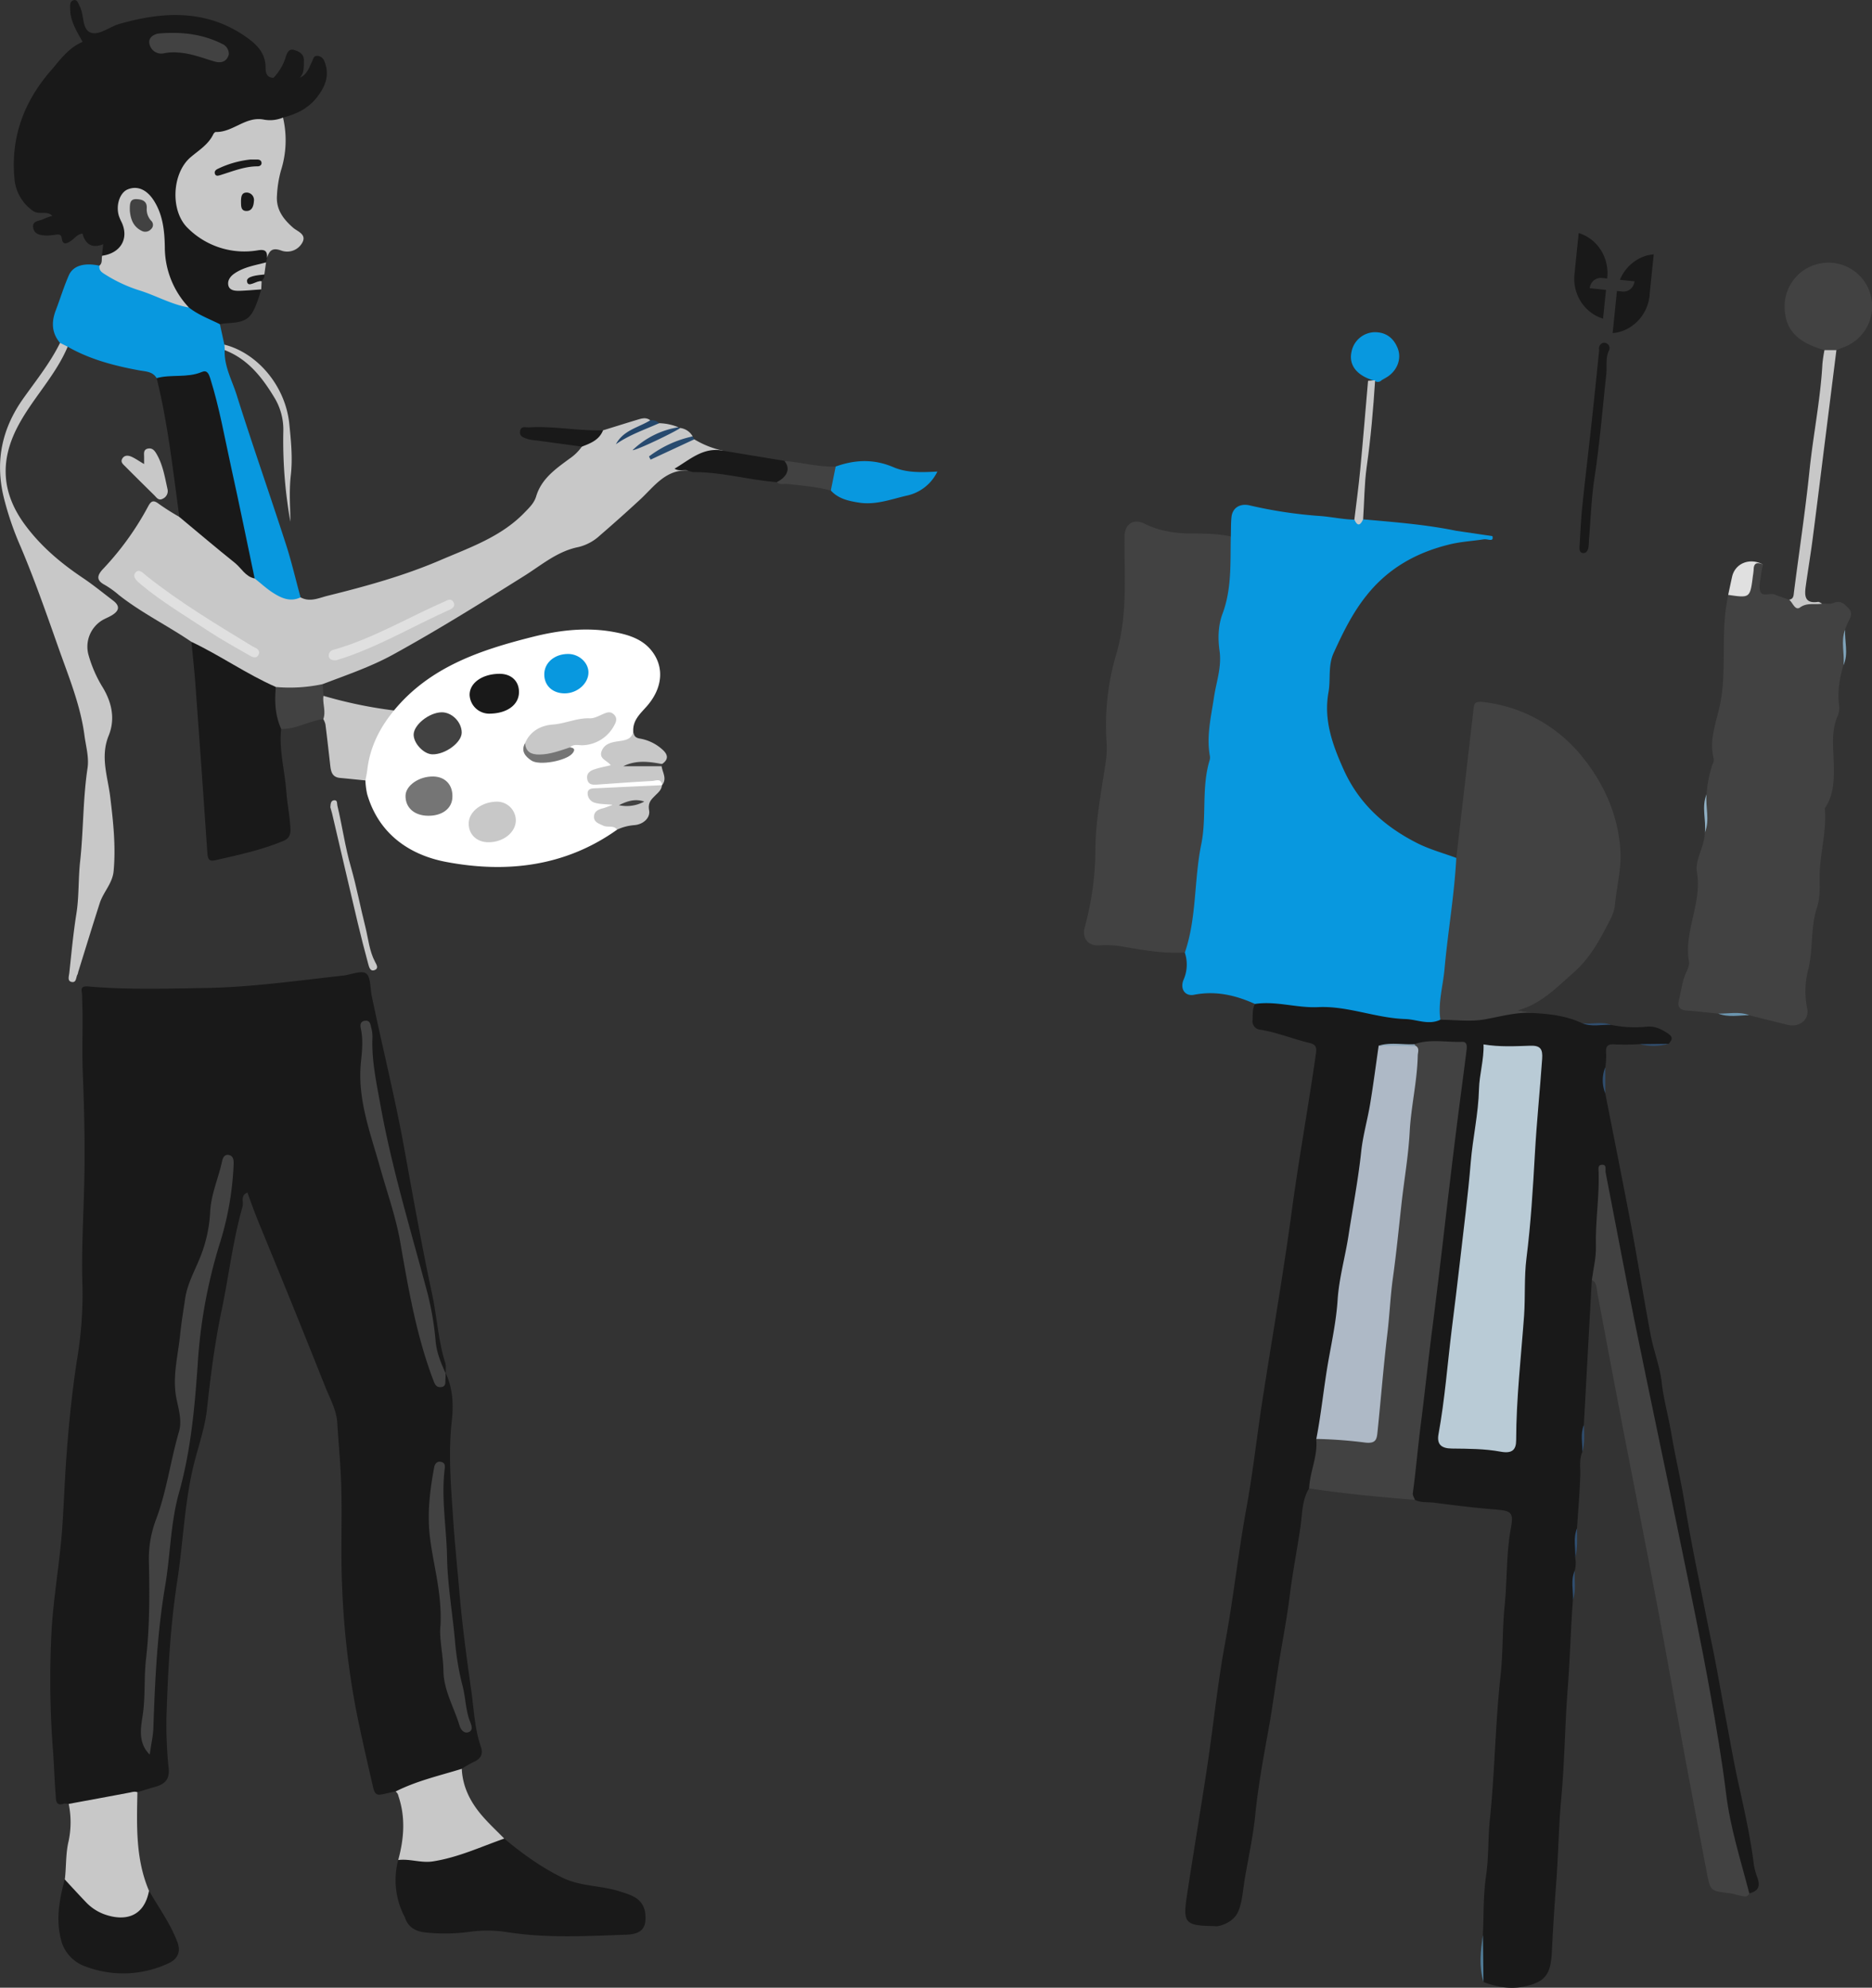 <svg id="Layer_1" data-name="Layer 1" xmlns="http://www.w3.org/2000/svg" viewBox="0 0 794.68 843.83"><rect x="0" y="0" width="794.68" height="843.83" fill="#333333" stroke="none"/><defs><style>.cls-1{fill:#191919;}.cls-2{fill:#0898df;}.cls-3{fill:#424242;}.cls-4{fill:#c8c8c8;}.cls-5{fill:#fff;}.cls-6{fill:#e0e0e0;}.cls-7{fill:#284a6f;}.cls-8{fill:#284b6f;}.cls-9{fill:#24466a;}.cls-10{fill:#507c98;}.cls-11{fill:#8fafc3;}.cls-12{fill:#80a4bb;}.cls-13{fill:#6c96b0;}.cls-14{fill:#304e6f;}.cls-15{fill:#b9cbd6;}.cls-16{fill:#aeb9c6;}.cls-17{fill:#91aabc;}.cls-18{fill:#757575;}</style></defs><path class="cls-1" d="M34.84,422c-.39-2.39-.58-3.5,3-3.19,16.38,1.4,32.81.89,49.24.62,19.65-.32,39-3.12,58.49-5.26,3.4-.37,7.89-2.37,9.86-.9s1.71,6.33,2.41,9.7c4.48,21.55,9.85,42.91,13.77,64.58,3.74,20.63,7.44,41.28,11.81,61.78C185.51,559,186,569,189,578.51c.43,1.36.17,3,.23,4.43-2.2.34-2.21-1.6-2.78-2.81a39.41,39.41,0,0,1-3.11-12c-1.67-13.57-5.39-26.69-8.94-39.84-4.47-16.52-9.37-32.95-12.64-49.75-2.3-11.86-5.65-23.63-5.07-35.93.09-2.06.43-4.31-1.34-6.4-.51,14.9-1.84,29.39,2.9,43.8,3.47,10.54,6.39,21.31,9.36,32,4.1,14.78,6.56,29.84,8.89,45,1.58,10.21,6.89,19.29,9.3,29.27,2.4-.54,2.11-2.64,3.37-3.43,3.08,6.46,3.39,13.49,2.63,20.25-1.59,14.11-.33,28.09.59,42.1.69,10.43,1.8,20.83,2.68,31.24,1.22,14.3,3.2,28.5,5.18,42.71,1,7.51,1.35,15.14,3.89,22.39,1.06,3,0,5.09-2.92,6.39a57.43,57.43,0,0,0-5.17,2.92,9.57,9.57,0,0,1-5.1,2.78c-7.68,2.21-15,5.51-23,6.84l-5.82,1.3a5.79,5.79,0,0,1-1.35-3.66c-1.53-16.86-3.42-33.69-4.81-50.56-.54-6.58.54-13.2.39-19.85-.16-6.81-.48-13.61-1.19-20.34q-1.36-12.87-2.82-25.76a11.34,11.34,0,0,1,.87-6.33c6.93-14.42,6.59-28.43-2.16-42.09-3.22-5-4.34-10.94-4.7-16.66-.41-6.58-2.5-12.66-3.92-18.94-1.82-8.05-6.75-14.79-10.65-21.81-6.87-12.35-12.47-24.92-14-39.06-.44-4-1.41-7.9-4.24-11-2-2.22-3.62-2.11-4.38,1.15-1.5,6.44-3,12.87-4.08,19.41-3.18,1.12-1.55,4-2.14,6-4.1,14.38-5.78,29.26-8.84,43.86-2.93,13.93-4.72,28-6.26,42.13-.84,7.78-3.56,15.39-5.48,23.06-4.1,16.36-4.56,33.33-7.15,50-3,19.53-4,39.21-4.59,58.91a186.43,186.43,0,0,0,1,20.84c.35,4.38-1.8,6.39-5.62,7.44-2.55.71-5.07,1.53-7.6,2.3-6.23,3.51-13.4,3.11-20.08,4.77-2.93.72-6,2.19-9.09.19l-1.91-.15c.35-6.75,1.45-13.42,1.89-20.17.87-13.1,1.79-26.18,2-39.32.09-7.22,3.43-13.83,4.39-20.94,2-14.68,3.72-29.32,1.67-44.17-1-7.1.44-14.38-.53-21.42-2.3-16.62,2.63-32,7.56-47.29,3.27-10.13,2.3-19.92.67-30-1.87-11.65-2.85-23.42-4-35.16a25.22,25.22,0,0,1,2.23-12.67,27,27,0,0,0,2.07-12.65c-.5-9.29.18-18.69-1.5-27.86C41.67,443.08,39.16,432.27,34.84,422Z"/><path class="cls-1" d="M681.44,464.11c3.73,19,7.56,38,11.14,57,2.85,15.17,5.26,30.42,8.13,45.59,1.28,6.77,3.92,13.35,4.69,20.15.83,7.39,2.88,14.45,4.1,21.7,1.65,9.85,4,19.56,5.61,29.39,1.72,10.43,3.69,20.85,5.79,31.18,1.86,9.14,3.63,18.34,5.54,27.49,2.38,11.37,4.28,22.86,6.46,34.27,1.61,8.49,3.06,17,4.93,25.5,2.59,11.73,5.24,23.46,6.73,35.41a29.53,29.53,0,0,0,1.56,5.55c1.28,3.85-.07,5.54-3.53,6.44-2-.78-2.47-2.66-2.81-4.42C737.25,786.46,732.61,774,731,761c-5.61-46-16.55-90.87-25.63-136.16-8.41-42-17.71-83.74-24.94-126.27-1.55,13.24-.83,26.23-2.39,39.09-.26,2.16-.27,4.36-2.31,5.79q-1.69,30.78-3.38,61.56c-.81,3.78.34,7.68-.67,11.46-1.37,3.25-.72,6.65-.84,10-.27,7.49-.91,15-1.4,22.44-1,4.1.31,8.33-.74,12.43a12.26,12.26,0,0,1-.24,5.55c-1,4,.27,8.26-.75,12.32-.94,12.57-1.24,25.2-2.21,37.75-1.18,15.38-1.3,30.81-2.71,46.15-1.14,12.43-1.27,24.9-2.24,37.31-.74,9.3-1.29,18.6-1.76,27.91-.48,9.66-2.49,13-11.76,15-5.73,1.24-11.7.23-17.3-1.93-1.09-6.63-.66-13.27-.23-19.92.39-8.4.12-16.89,1.35-25.17,1.17-7.88.77-15.78,1.59-23.66,2.13-20.3,2.29-40.76,4.54-61.09,1.1-9.92.75-20,1.76-29.95,1.11-10.92.63-21.94,2.63-32.79,1.24-6.73.27-7.45-6.51-8-8.65-.69-17.28-1.75-25.89-2.88-2.78-.36-5.69.07-8.33-1.2-2.75-1.43-2-3.88-1.77-6.15q2.55-23,5.28-46,6.47-54.66,13.06-109.3c1.08-8.9,2.15-17.81,3.36-26.69.46-3.44-.61-5-4.16-4.94-5.14.16-10.3-.39-15.4.65-4.56.91-9.37-.93-13.79,1.27-2,3.62-2.11,7.69-2.69,11.57-4,26.44-8.5,52.8-12.66,79.21-3.92,24.93-8.39,49.77-11.71,74.78-.09,7.2-1,14.22-4.44,20.71C552.57,637,552.86,643,552,648.58c-1.46,9.82-3.38,19.59-4.58,29.42-1,8-2.47,15.89-3.81,23.75-1.89,11-3.19,22-5.21,33-2.17,11.85-4.33,23.73-5.54,35.78-.9,9-2.88,17.92-4.41,26.88-.78,4.59-1,9.41-2.64,13.68-1.37,3.54-4.88,5.83-8.91,6.63a8.34,8.34,0,0,1-1.49-.05c-12.3-.19-13.33-1.2-11.56-12.9,2.8-18.49,5.93-36.93,8.71-55.42,2.6-17.33,4.33-34.81,7.53-52,3.53-19,5.56-38.28,9.06-57.32,2.71-14.79,4.33-29.77,6.62-44.63,4.23-27.49,9.07-54.9,12.76-82.46,3-22,7-43.82,10.11-65.78.33-2.31.13-3.73-2.85-4.44-6.95-1.64-13.6-4.43-20.71-5.58a3.59,3.59,0,0,1-3.36-4.11c.1-2.32-.09-4.65,1-6.82,4-2.63,8.36-1.56,12.53-.85a41.27,41.27,0,0,0,12.84.55c6.57-.92,12.8,1.53,19.15,2.68,10.31,1.87,20.74,2.65,31.14,3.76a9.49,9.49,0,0,0,3-.33c9.62-1,19.38.15,28.92-2.89,3-.95,7,.44,10.56.93,7.15.38,14.21,1.22,20.8,4.32,4,.91,8.2-.37,12.23.71a50.88,50.88,0,0,0,15,.78c3.4-.4,6.14.88,9,2.76,2.69,1.74,1.8,2.85.49,4.5-4.09.94-8.2.62-12.3.14a95.8,95.8,0,0,1-10.44.11c-3.22-.29-4.13.75-3.81,3.82a36.2,36.2,0,0,1-.35,5.95A34.8,34.8,0,0,0,681.44,464.11Z"/><path class="cls-2" d="M633.54,227.6c.71,2.69-2,1.1-3.63,1.35-5,.77-10.1,1-15.12,2.31-13.92,3.5-25.64,10.16-34.66,21.5-6,7.47-10.08,15.88-14,24.48-2.45,5.37-1.18,11.13-2.18,16.67-2.11,11.69,1.68,22.26,6.47,32.87,6.55,14.51,17.48,24.2,31.19,31.15,5.25,2.66,11.06,4.22,16.61,6.28,1.73.83,1.56,2.44,1.39,3.87-2.46,20.84-4.55,41.71-7.33,62.51a5.33,5.33,0,0,1-.84,2.31c-5,2.4-9.92-.13-14.87-.29-12.5-.4-24.54-5.65-36.92-5.06-9.15.45-17.89-2.72-26.91-1.35-8.25-3.73-16.71-5.69-25.86-3.89-3.83.75-6.05-2.5-4.45-6.38a16,16,0,0,0,.51-11.6c-1-2.66-.3-5.22.33-7.83,1.71-7.11,2.92-14.19,2.57-21.65-.29-6.42,2.87-12.58,3-19.12s2-13.16.77-19.83a5.92,5.92,0,0,1,0-2.48c3.64-15.7,1.34-32.15,6.18-47.73,1.32-4.25.34-8.93.43-13.42.05-2.32-.46-4.79.28-6.95,3.94-11.48,4-23.46,5-35.34a3.86,3.86,0,0,1,1-2.25c.08-2.65,0-5.3.25-7.94.31-4.21,3.6-6.15,7.62-5.27A188.63,188.63,0,0,0,559.64,219c5.15.32,10.16,1.49,15.3,1.61,1.27.61,2.47-.26,3.72-.14,13.2,1.19,26.42,2.17,39.43,4.85"/><path class="cls-3" d="M724.45,337.22a51.31,51.31,0,0,1,2.48-12.63,4.76,4.76,0,0,0,.58-2.38c-2.22-8.39,1.31-16,2.82-23.92,2.48-13,.53-26.4,2.27-39.53.28-2.08.68-4.15,1-6.22a2.27,2.27,0,0,1,1.2-.81c6.93-1,7-1,8.2-8.06.55-3.13,1-6.17,5.41-4-.28,1.42-.68,2.82-.82,4.26-.25,2.44-1.12,5.21-.28,7.25.94,2.29,4.11.37,6.17,1.23s4,1.45,6,2.17c4.41,2.78,9.42.51,14,1.66,1.64-.06,3.47.35,4.87-.26,3.06-1.33,4.62.46,6.39,2.26s1,3.59,0,5.44a38.12,38.12,0,0,0-1.53,3.66c-.89,5,.43,10.12-.7,15.12-1.5,5.29-2.49,10.63-1.89,16.2a9.81,9.81,0,0,1-.36,4.93c-3,6.49-2,13.27-1.84,20s.3,13.32-3.57,19.24a.87.87,0,0,0-.19.46c.87,10.1-2.38,19.91-2.21,29.93.07,4.19.14,8.2-1.18,12.26-2.8,8.59-1.47,17.79-3.77,26.52a36.24,36.24,0,0,0-.3,16.29c.9,4.67-3.48,8-8.3,6.79L742.58,431c-4.35-1-8.82.3-13.17-.68-4.45-.45-8.89-1-13.34-1.3-3.17-.2-4.07-1.89-3.34-4.57,1-3.81,1.33-7.81,3-11.47.68-1.47,1.52-3.26,1.26-4.72-2.29-12.95,5.66-24.88,3.36-38.06-.92-5.26,3.35-10.92,3.34-16.82C724.73,348,723.4,342.56,724.45,337.22Z"/><path class="cls-4" d="M294.73,186.5a39.67,39.67,0,0,0,12.17,4.83,2.08,2.08,0,0,1-1.09.94c-3.28.93-6.86.32-9.95,2.29-2.71,1.73-5.2,3.86-7.5,4.24.71-.49,2.21-.81,3.58.9-9.52-.35-14.32,6.93-20.27,12.43q-8.4,7.76-17.06,15.23a20.35,20.35,0,0,1-9.12,4.89c-8.94,1.79-15.62,7.65-23,12.27-18.37,11.52-36.76,23-55.79,33.45-9.43,5.16-19.69,8.62-29.73,12.46-6,4.22-12.59,2.79-19.12,2.23-4.53-.7-8.37-3.1-12.2-5.31-6.44-3.72-12.79-7.59-19.55-10.72a14.28,14.28,0,0,1-4.85-4.16c-10.08-6.87-21.12-12.25-30.74-19.83a40.63,40.63,0,0,0-6-4.32c-4-2.09-3.13-4.26-.67-6.89A122.48,122.48,0,0,0,62.87,215c1.2-2.25,2.2-2.91,4.51-1.12a101.52,101.52,0,0,0,8.77,5.56c1.94.13,3.33,1.37,4.7,2.52,7.68,6.43,16,12.15,22.93,19.44a18.46,18.46,0,0,0,4.87,3.33,37.07,37.07,0,0,1,6.46,4.63c3.6,3.23,8.07,3.56,12.48,4.23,4,2.17,7.78.25,11.53-.68,16.17-4,32.28-8.46,47.57-15,12.67-5.45,26.09-10,36.05-20.39,1.95-2,4-3.95,4.86-6.78,2.23-7.5,8.27-11.68,14.13-16A20.33,20.33,0,0,0,247,189.6c2.8-2.55,6.14-4.39,9-6.92,4.82-1.49,9.63-3,14.46-4.46,1.86-.55,3.79-1.23,5.6.22-2.69,4.17-8,4.22-11,7,4.55-2,8.92-5.77,14.78-5.78a22.78,22.78,0,0,1,8.15,1.72c-5.27,3-11.42,4.21-16.42,8.31a71.27,71.27,0,0,1,17.19-8,7.08,7.08,0,0,1,5.27,3.54c-4.81,3-10.48,4.39-14.74,7.35C284.11,190.77,288.65,186.72,294.73,186.5Z"/><path class="cls-3" d="M522.49,227.73c-.25,11,.48,22.14-3.52,32.82-1.89,5.05-2,10.6-1.25,15.78.95,6.89-1.39,13.12-2.36,19.62-1.22,8.18-3.22,16.27-1.82,24.64a4.4,4.4,0,0,1,0,2c-3.62,11.74-1.19,24.1-3.61,35.92-3.1,15.17-1.86,31-6.94,45.84-8.71.56-17.25-.93-25.76-2.4a41.67,41.67,0,0,0-10.39-.63c-4.92.4-7.69-3.06-6.33-7.81a126.88,126.88,0,0,0,4.51-33.9c.12-9.89,1.86-19.8,3.35-29.63.73-4.77,1.75-9.46,1.43-14.32a106.27,106.27,0,0,1,3.92-37.48c5.1-16.8,3.51-33.46,3.64-50.27.05-5.39,3.7-8,8.55-5.56,6.08,3,12.67,4.07,19.28,4.13C511,226.52,516.77,226.51,522.49,227.73Z"/><path class="cls-3" d="M611.45,432.9c-1.05-7.3,1.12-14.35,1.76-21.51,1.41-15.75,4.18-31.36,5-47.18q3.66-31.59,7.32-63.2c.28-2.43.66-3.37,4-3a63.09,63.09,0,0,1,41.73,22.75c9.23,11.23,15.58,24.55,16.59,40.14.52,7.89-1.49,15-2.21,22.49a17.47,17.47,0,0,1-1.68,6.21c-4.31,8.38-8.52,16.75-15.86,23.19s-13.83,13.35-23.67,16.1l6.42,1.12c-7-.43-13.53,1.46-20.28,2.69C624.38,433.86,617.83,432.93,611.45,432.9Z"/><path class="cls-5" d="M262,352.19c-22.18,15.82-47.33,18.57-72.91,13.66-15.39-3-28.35-11.91-33.23-28.73a32.66,32.66,0,0,1-.74-5.8c-1.95-8.86,2.48-16.09,6.12-23.48,1.29-2.63,2.63-5.49,6-6.23,15.3-18.55,36.67-25.65,58.86-31.24,11.5-2.9,23.13-4.24,34.87-2,5.85,1.11,11.73,2.91,15.65,7.9,5.53,7,4.62,15.93-2,23.5-2.69,3.08-6,5.89-5.81,10.58-.1,3.29-1.75,5.12-5.06,5.53A11.88,11.88,0,0,0,260,317c-2.46,1.2-3.89,2.8-1.44,5.29,2.15,2.18,2,3.49-1.1,4.43-2.2.68-6.21.55-5.61,3.48.66,3.21,4.21,1,6.45.88,6.44-.2,12.89.19,19.31-.79,1.7-.26,4.34-.24,3.44,3.06l0,0c-4.45,2.12-9.27,2-14,2.26-4.12.22-8.27-.08-12.39.14-1.13.06-2.56.14-2.6,1.68,0,1.35,1.17,1.86,2.32,2.22,1.83.58,4,0,5.76,2-.58,1.88-2.56,2.16-4,3.08-2.49,1.64-2,2.93.31,4.34C258.28,350.13,261.32,349.12,262,352.19Z"/><path class="cls-1" d="M22.16,91.6c-2.3-2.35-5.64-.17-8.3-2.17A18.51,18.51,0,0,1,6.12,75.62C4.54,58.06,10.26,43,21.67,29.87c3.9-4.49,7.35-9.54,13.39-12.09C32.56,13.24,29.87,9,29.79,4c0-1.35-.3-3.43,1.37-3.88,1.9-.5,2.08,1.71,2.86,2.87a2.64,2.64,0,0,1,.17.47c1.59,3.68.61,9.72,5,10.57,3.44.67,7.54-2.74,11.48-3.87,19.21-5.5,37.93-6.26,55,6.4,4,3,7,6.48,7.06,11.91,0,2,.25,4.57,3.41,4.55.14,2.89-2.13,3.94-4.08,5.08a137.94,137.94,0,0,1-17.4,8.52c-7.42,3-14,7.3-20.93,11.21-9.08,5.15-17.74,11-27,15.79a20.41,20.41,0,0,0-6.56,5.16,49.47,49.47,0,0,1-13,11.46C25.62,91.07,24.22,92.53,22.16,91.6Z"/><path class="cls-3" d="M555.74,631.84c.3-7.11,3.78-13.75,3-21a4.23,4.23,0,0,1,3.19-1.19c5.63.58,11.28.75,16.92,1a3.06,3.06,0,0,1,2.89,2c2.18-7.7,2.63-15.37,3.23-22.94,2.19-27.68,6.27-55.15,8.75-82.78,1.07-11.92,2.92-23.73,3.71-35.7.58-8.73,2.8-17.37,2.59-26.23a3.34,3.34,0,0,1,.41-1.72c6.65-2.34,13.51-.73,20.26-1,2.12-.08,2.07,1.93,1.89,3.38-1.37,11-2.86,21.94-4.24,32.91-1.28,10.15-2.49,20.31-3.7,30.47-1.13,9.51-2.2,19-3.35,28.53q-1.77,14.74-3.65,29.48c-1.58,12.45-2.87,24.92-4.47,37.37-1.27,9.8-2.08,19.69-3.42,29.51-.11.87.57,1.86.88,2.79C585.64,635.51,570.64,634.14,555.74,631.84Z"/><path class="cls-3" d="M675.75,543.4c.62-4.75,1.87-9.51,1.73-14.23-.3-10.49,1.46-20.87,1.17-31.33,0-1.22-.57-3.16,1.19-3.35,2.44-.27,1.52,2,1.77,3.27,4.17,21.39,8.16,42.82,12.5,64.18C700.43,593,707.05,624,713.42,655.1c4.38,21.36,8.86,42.7,12.69,64.16,2.52,14.12,4.93,28.27,6.68,42.54s6.21,28.05,9.8,42c-.89,2-2.49,1.16-3.88.92s-2.89-.8-4.37-1c-8.33-.92-8.32-.9-9.86-9.13-3.13-16.59-6.33-33.17-9.4-49.77-3.94-21.32-7.67-42.68-11.7-64-4.74-25.05-9.74-50.06-14.55-75.11-3.66-19-7.2-38.12-10.8-57.19C677.67,546.66,678,544.47,675.75,543.4Z"/><path class="cls-1" d="M34.84,422c2.85,1.5,4.22,3.61,4.58,7a46.92,46.92,0,0,0,3.2,13.41c3.14,7.42,3.27,15.23,3.44,22.91.18,8.15,1.38,16.31.33,24.54-.41,3.18-2.54,5.27-3.26,8.21-1.79,7.35-.27,14.49.53,21.68,1,9,1.2,18.22,3.47,26.9,3.67,14.08-2.58,26.31-5.4,39.21-1.2,5.49-2.65,10.92-4.12,16.34-1,3.84.15,7.54.34,11.31.69,13.54.5,27.1,1.77,40.67.69,7.44-.54,15.42-1.62,23.15-1.24,8.82-3.36,17.36-5.41,26-.89,3.72-.53,7.78-.41,11.68.41,13.79-2.16,27.41-2.12,41.18,0,3.31-1.64,6.39-2.91,9.46-3.72,1.4-3.47-1.76-3.61-3.56-.5-6.25-.68-12.53-1.14-18.79a394.93,394.93,0,0,1-.63-50.68c.83-14.93,3.58-29.65,4.59-44.55.72-10.58,1.05-21.18,1.89-31.75,1-13.33,2.39-26.62,4.46-39.87A164.29,164.29,0,0,0,35,545.73c-.52-16,.63-32.1.85-48.16.2-14.06-.15-28.12-.71-42.18-.32-8.11-.06-16.24-.09-24.37C35,428,34.9,425,34.84,422Z"/><path class="cls-2" d="M127.59,253.59c-4.41,2.11-8.23.29-11.8-2-2.71-1.75-5.11-4-7.66-6-4.11-4.74-3.7-10.91-4.8-16.46-4.11-20.8-9.09-41.39-13.63-62.09-.29-1.3-.78-2.53-1.13-3.81-.81-3-2.42-3.64-5.54-3.12-5.44.9-11,2.15-16.53.43-1.66-2.85-4.6-2.8-7.33-3.3-10.61-1.94-21-4.65-30.44-10.05a3.75,3.75,0,0,1-3.24-1.61c-3.58-4.23-3.71-8.88-1.81-13.85s3.41-10,5.53-14.83c1.84-4.18,6.6-5.47,13-4.12a37.41,37.41,0,0,0,12.33,7.37q12.74,5.06,25.72,9.44c4.2,3,9.71,3.81,13.1,8.07l1.89,8.67a1.91,1.91,0,0,1,.13,2.32c-.28,6.84,3.12,12.77,5.08,19,6.64,21.12,14,42,20.81,63.07C123.72,238.21,125.5,246,127.59,253.59Z"/><path class="cls-1" d="M105.06,506.3a10.44,10.44,0,0,1-.28-6.77c1.38-5.08,2.33-10.29,3.4-15.46.54-2.65,1.37-3.33,4-1.6,4.44,2.93,6.16,7.34,6.81,12,1.58,11.55,3.89,22.68,10.17,32.85a162.15,162.15,0,0,1,12.39,23.82c3.3,8,5.72,16.4,6.09,25.46.22,5.41,1.39,11.46,4.93,16.39,5.19,7.25,6.89,15.74,7.39,24.34.3,5.06-1.75,10.42-3.89,14.6-3,5.81-2.17,11.18-1.69,16.74,1,11.32,3.35,22.6,3.4,33.91,0,6.61,1.54,13.37-.49,20.09-1.35,4.49.56,9.21,1,13.78,1.12,11.11,1.16,22.33,3.54,33.34.82,3.82.24,7.94.29,11.93-3,.83-3.4-1.59-3.82-3.38-2.45-10.63-4.93-21.26-7.06-32a350.42,350.42,0,0,1-6-52.66c-.64-13.91,0-27.88-.35-41.81-.21-9.26-1.14-18.51-1.71-27.76-.34-5.63-3.15-10.46-5.16-15.51q-13.29-33.42-27-66.67Q107.84,514.24,105.06,506.3Z"/><path class="cls-1" d="M93.37,137.64c-4.45-2.23-9.2-3.94-13.17-7.09-8.27-5.1-10.23-13.41-11.31-22.18-.81-6.56-.44-13.33-3.44-19.51a29.39,29.39,0,0,0-2.1-4c-1.89-2.68-4.41-4.19-7.71-3.25-3.6,1-3.9,4.14-4,7.24-.06,2.58,1.2,4.8,2,7.14,1.42,3.93.19,7.26-2.68,10-2.09,2-4.13,4.67-7.67,2.57.15-1.47.31-2.94.51-4.89-4.68,1.91-7.53.1-8.79-4.52-2.26.27-3.34,2.08-4.91,3.12s-3.48,2.07-3.87-1.07c-.21-1.7-1.14-1.73-2.38-1.6A26.37,26.37,0,0,1,20,100c-2.48-.13-5.38-.21-5.9-3.32s2.68-2.77,4.4-3.7a26.87,26.87,0,0,1,3.68-1.34A52.84,52.84,0,0,0,40.35,76.52C44,72,49.81,70.8,54.45,67.73A338.42,338.42,0,0,1,84,50c8.59-4.5,17.8-7.83,26.42-12.34a14.39,14.39,0,0,0,5.7-4.65,21.84,21.84,0,0,0,5.07-8.46c.51-1.7,1.24-4,3.55-3.36S129.15,23,129,25.91c-.11,2.43.27,5-1.73,7.07,3.15-1.37,3.9-4.23,5.15-6.75.56-1.11.63-2.74,2.54-2.5a3.48,3.48,0,0,1,2.83,2.51c2.4,6,0,11.11-3.67,15.58s-8.58,6.7-14,8.1a4.51,4.51,0,0,1-4.8,2c-7.73-1.33-15.25,1.57-20.79,5.25-7.17,4.76-16,9.62-17.92,19.56-2.64,13.71,4.62,23.92,19,27.47A38.39,38.39,0,0,0,109,105c3.29-.35,5.31.61,4.38,4.45-.14.62-.27,1.25-.41,1.88-2,2.78-5.36,2.23-8,3.5s-6.8,1.93-5.93,5.45c.81,3.3,4.73,1.75,7.41,1.64,1.58-.06,3.28-.94,4.46.91-.43,1.38-.83,2.78-1.31,4.15-2.91,8.45-4.79,9.84-13.77,10.27C95,137.32,94.19,137.52,93.37,137.64Z"/><path class="cls-1" d="M81.26,272.47c12.27,5.8,23.41,13.71,35.86,19.17,1.63,5.82,1.83,11.82,2.23,17.8-1,9.06,1.59,17.81,2.21,26.74.38,5.28,1.52,10.48,1.75,15.8.11,2.72-.9,4.11-3,5-9.37,3.92-19.28,6-29.13,8.25-2.51.57-3-.73-3.14-3q-2.48-36.49-5.18-73C82.42,283.65,81.79,278.06,81.26,272.47Z"/><path class="cls-4" d="M25.49,145.56l3.24,1.62C23.46,159.7,13.59,169.36,7.41,181.3c-7.46,14.4-6.73,28,3.14,41.42,6.85,9.3,15.38,16.43,24.77,22.72,4.43,3,8.51,6.33,12.73,9.55,3.07,2.34,2.45,4.37-.48,6.16-1.41.87-3,1.43-4.41,2.31a13.14,13.14,0,0,0-5.53,14.78A54.24,54.24,0,0,0,43.11,291c4.27,6.72,6,14,3,21.35-3.61,8.95-.38,17.31.67,25.89,1.28,10.49,2.43,21,1.45,31.57-.48,5.23-4.38,8.89-5.89,13.6-3.13,9.74-6.12,19.53-9.16,29.3a4,4,0,0,1-.26.95c-.74,1.16-.38,3.55-2.41,3.22s-1.24-2.45-1.1-3.76c.91-8.38,1.68-16.79,3-25.1,1.19-7.4.78-14.86,1.6-22.29,1.44-13.15,1.17-26.46,3.14-39.59.7-4.68-.68-9.27-1.28-13.83-1.71-13.06-6.79-25.21-11.12-37.52-5.06-14.34-10.07-28.73-16-42.71a129.92,129.92,0,0,1-7.3-21.52C-2,195.66.77,182,9.9,169.14,15.32,161.5,21.3,154.08,25.49,145.56Z"/><path class="cls-1" d="M214.06,780.52c7.75,6.47,15.93,12.37,25,16.74,7.47,3.59,16.1,3.13,23.95,5.66,4.72,1.52,9.67,2.76,10.82,8.71-9,4.54-18.67,5.82-28.57,5.82-2.5,0-5,.1-7.46.33-6.31.59-12.63.73-18.81-1.13-4.19-1.26-8.49-1.35-12.82-1.62-11.42-.7-22.89.31-34.29-1.08a33.43,33.43,0,0,1-2.85-24.32,5.63,5.63,0,0,1,4.68-1.24c12.09,1.88,22.88-2.48,33.68-6.87C209.54,780.65,211.63,779.4,214.06,780.52Z"/><path class="cls-4" d="M113.35,109.48c.14-2.73-.64-3.72-3.78-3.23A34,34,0,0,1,79.8,96.91c-7.6-7.22-6.87-23.21,1-30.06,3.49-3,7.62-5.42,9.73-9.82.2-.42.71-1,1.06-1,7.24.2,12.59-6.67,20.23-5.29a14.32,14.32,0,0,0,8.32-.83,42.37,42.37,0,0,1-.87,22.47,48.23,48.23,0,0,0-1.7,10.72c-.41,5.77,2.64,9.88,6.83,13.55,1.84,1.62,5.89,2.77,3.94,6.34a7.33,7.33,0,0,1-9.1,3.32C115.47,105,114.3,106.54,113.35,109.48Z"/><path class="cls-1" d="M66.5,160.52c6.24-1.71,12.94,0,19.1-2.58,2.28-1,3,.66,3.66,2.72,3.87,12.31,6.07,25,8.84,37.57,3.48,15.75,6.7,31.56,10,47.34-3.9-.76-5.6-4.36-8.35-6.58-8-6.41-15.77-13-23.63-19.55C73.44,199.72,71.31,179.9,66.5,160.52Z"/><path class="cls-4" d="M29.16,765.8c8.59-1.59,17.19-3.16,25.78-4.79,1.13-.21,2.23-.63,3.39-.17-.28,14.18-.82,28.39,4.93,41.86.56,6.3-3.06,11.22-9,12.06-5.29.75-10.4.07-14.74-3.22-4.92-3.72-9.57-7.77-12-13.69.66-5.41.31-10.91,1.61-16.28A38.61,38.61,0,0,0,29.16,765.8Z"/><path class="cls-4" d="M214.06,780.52c-10,3.51-19.55,8-30.21,9.67-5.15.81-9.86-1.21-14.8-.56,2.44-9,3.18-18,.1-27.11a3.26,3.26,0,0,0-1.2-2c8.91-4.51,18.62-6.71,28.08-9.62.35,7.79,3.77,14.3,8.7,20C207.64,774.28,210.94,777.32,214.06,780.52Z"/><path class="cls-3" d="M774.5,148.63c-11.6-3.29-16.69-8.7-16.89-17.95a18.49,18.49,0,0,1,16.1-19,18.53,18.53,0,0,1,8.57,35.87c-.91.34-1.81.72-2.71,1.08A3.8,3.8,0,0,1,774.5,148.63Z"/><path class="cls-1" d="M27.47,797.85c3,3.24,6,6.52,9.07,9.72a20.4,20.4,0,0,0,7.8,5.11c8,2.87,16.7,1.72,18.92-10,4,6.94,8.73,13.45,11.72,20.94-4.19,7.41-11.74,9.66-19,9.85-10.55.26-21.3-1-29.73-8.83C23.49,815.58,25.12,806.7,27.47,797.85Z"/><path class="cls-4" d="M43.37,108.56c7.83-1.07,11.46-7.26,8.3-14.13a21.4,21.4,0,0,1-1.19-2.74c-1.41-4.53.39-9.9,3.71-11.28,4.23-1.75,8.26.18,11.2,4.87,3.79,6,4.46,12.88,4.58,19.6A37.24,37.24,0,0,0,80.2,130.55c-7.33-1.24-13.81-5-20.8-7.2a62,62,0,0,1-14.29-6.54c-1.55-1-3.24-1.76-2.89-4.06C43.61,111.63,43,110,43.37,108.56Z"/><path class="cls-4" d="M167.27,301.61C161.13,309,157,317.3,155.9,326.93c-.18,1.47-.51,2.93-.78,4.39-3.58-.36-7.17-.74-10.76-1.07s-3.91-3-4.21-5.68c-.64-5.69-1.28-11.38-2-17.07a8.66,8.66,0,0,0-.91-2.23c-1.32-3.3-1.92-6.59.05-9.88A189.21,189.21,0,0,0,167.27,301.61Z"/><path class="cls-1" d="M171.9,814c.52-.38,1.14-1.2,1.53-1.1,7,1.8,14.13.13,21.12.11,14,0,27.55,4.5,41.47,3.55,11.91-.81,24.16.06,35.47-5.14a2.69,2.69,0,0,1,2.36.26c.85,6.41-1.1,9.4-7.93,9.64-16.74.58-33.53,1.54-50.21-1a53.3,53.3,0,0,0-16.34-.22,77,77,0,0,1-18.88.26C176.36,819.9,173.23,818.14,171.9,814Z"/><path class="cls-2" d="M354.75,198.05c8.23-2.94,16.23-3.28,24.57.3,5.71,2.45,12.16,2.2,18.61,1.83a18.75,18.75,0,0,1-13.25,10.28c-6.59,1.55-13,4-20,2.92-4.49-.71-8.8-1.63-12-5.17C351.05,204.35,352.18,201.05,354.75,198.05Z"/><path class="cls-4" d="M774.5,148.63l5.07,0q-2.34,18.67-4.69,37.37c-1.79,14.25-3.54,28.5-5.39,42.74-.87,6.72-2,13.39-2.93,20.1-.54,3.89-.58,7.51,5.16,6.68.55-.08,1.19.47,1.78.73-3.07.66-6.24-.62-9.38,1.63-2.1,1.51-3.07-2.11-4.64-3.29,2-.32,1.89-1.82,2.09-3.36,2.19-17.19,4.82-34.34,6.59-51.57,1.56-15.08,4.64-30,5.47-45.13A58.74,58.74,0,0,1,774.5,148.63Z"/><path class="cls-4" d="M281.05,333.3c-.35-3.09-2.71-1.83-4.24-1.75-7.79.4-15.57,1-23.35,1.53-2,.15-3.76,0-4.17-2.35s1.11-3.46,2.9-4.08c2.17-.75,4.47-1.15,7.05-1.78-1.31-2-5-2.6-3.9-5.84,1.26-3.58,4.74-4,7.78-4.44s5.15-1.06,5.75-4.26c.11,1.79.65,2.89,2.82,3.22a19,19,0,0,1,9.25,4.42c2.36,2,3.31,4.2.1,6.38-5,.63-10.06-.85-14.06.18,4-.15,9-.8,13.89.75C281.22,327.94,283.28,330.57,281.05,333.3Z"/><path class="cls-1" d="M291.94,199.7c-1.71-.45-3.56.51-5.6-.73,6.56-3.85,12.18-9.28,20.56-7.64L333,195.64c2.05.48,3.36,1.61,2.57,3.82-1,2.72-1.7,5.94-5.83,5.22-11.89-.91-23.48-4.36-35.49-4.25A8.19,8.19,0,0,1,291.94,199.7Z"/><path class="cls-4" d="M262,352.19c-1.57-2-4.05-.77-6-1.71s-3.95-1.45-3.84-3.92c.11-2.15,1.87-2.93,3.76-3.41,1.07-.27,2.1-.73,4.23-1.49-3.24-.32-5.36-.25-7.32-.79a4.19,4.19,0,0,1-3.36-4.41c.27-2,2.49-1.77,4.11-1.85q13.7-.66,27.41-1.27c-.11,1.85-1.44,3-2.59,4.12-1.78,1.84-3.45,3.05-2.84,6.58.55,3.19-2.51,6-6.41,6.26A21,21,0,0,0,262,352.19Z"/><path class="cls-1" d="M680.13,145.66a2.29,2.29,0,0,1,2.85,3.23c-1.49,3.09-.75,6.74-1.1,10-1.6,14.63-2.77,29.3-5,43.88-1.34,8.82-1.62,17.81-2.37,26.72a24.28,24.28,0,0,1-.21,3c-.23,1.2-.92,2.39-2.23,2.31-1.47-.09-1.62-1.48-1.55-2.67.35-5.62.58-11.26,1.15-16.86,1.2-11.68,2.62-23.34,3.89-35,1.13-10.36,2.19-20.73,3.25-31.11a4.92,4.92,0,0,0,0-.94,2.4,2.4,0,0,1,1.26-2.46Z"/><path class="cls-3" d="M137.3,295.39c-.43,3.29,1.14,6.6-.05,9.88-6.1.8-11.56,4.36-17.9,4.17-2.54-5.71-2.87-11.69-2.23-17.8A67.23,67.23,0,0,0,137,290.43C137.09,292.09,137.2,293.74,137.3,295.39Z"/><path class="cls-2" d="M583.55,161.65c-7.6-2.13-11.15-6.66-9.78-12.48a10.25,10.25,0,0,1,9.52-8.14c4.83-.13,8.23,2.3,10,6.72,1.73,4.22.1,9-3.82,11.87-.94.67-2,1.21-3,1.81A2.13,2.13,0,0,1,583.55,161.65Z"/><path class="cls-1" d="M26.23,824.66c1.52-1.13,2.47.2,3.4.93,5.27,4.11,11.43,5.24,17.87,6.14a35.69,35.69,0,0,0,18.76-2.07c3.53-1.41,5.41-4.63,8.72-6,2,4.41.81,7.88-3.53,9.84a45.18,45.18,0,0,1-35.17,1.31A16.23,16.23,0,0,1,26.23,824.66Z"/><path class="cls-4" d="M95.39,148.63c0-.77-.09-1.54-.13-2.32,13.88,3.49,25.93,17.4,27.56,33.71.71,7.12,1.47,14.4.63,21.76-.81,7.12-.18,14.4-.18,19.7a195.34,195.34,0,0,1-3-38.39,26.06,26.06,0,0,0-4-14.64C111.09,159.92,105.07,152.37,95.39,148.63Z"/><path class="cls-4" d="M61.17,197c0-1.33,0-2.15,0-3,0-1.43-.41-3.18,1.69-3.57,1.72-.31,2.67.71,3.51,2.13,2.76,4.64,3.58,9.87,4.72,15a3.55,3.55,0,0,1-2,4.16c-1.83,1-2.7-.6-3.71-1.59Q59.26,204.13,53.16,198c-.89-.9-2.17-1.84-1.21-3.37s2.59-1.33,4-.68C57.53,194.68,59,195.73,61.17,197Z"/><path class="cls-4" d="M140.24,342.72c.07-1.55.21-2.92,1.66-3s1.11,1.38,1.32,2.28c2.08,8.66,3.27,17.5,5.75,26.1,2.41,8.37,4,17,6.14,25.42,1.24,5,1.65,10.14,4.09,14.78.57,1.11,1.67,2.69,0,3.45-2,.92-2.51-1.13-2.87-2.46-1.6-5.91-3.13-11.84-4.54-17.79-3.65-15.41-7.22-30.84-10.84-46.26C140.7,344.3,140.41,343.35,140.24,342.72Z"/><path class="cls-1" d="M256,182.68c-1.61,4.08-5.27,5.52-9,6.92L227.86,187a19.35,19.35,0,0,1-3.91-.64c-1.48-.53-3.45-.94-3.18-3.17.3-2.57,2.44-1.67,3.92-1.76C235.15,180.79,245.51,183,256,182.68Z"/><path class="cls-3" d="M329.73,204.68c4.63-2.32,5.9-5.85,3.26-9,7.28.59,14.39,2.65,21.76,2.41q-1,5.08-2.06,10.16c-6-1.61-12.17-2.11-18.32-2.77C332.82,205.28,331.09,206,329.73,204.68Z"/><path class="cls-4" d="M580.75,161.65l3-.22c-.8,12.31-1.84,24.6-3.59,36.84-1,7.31-1,14.78-1.5,22.18-1.15,2.59-2.37,3.15-3.72.14.84-7,1.8-14,2.47-21C578.62,186.94,579.65,174.29,580.75,161.65Z"/><path class="cls-6" d="M748.44,239.64c-2.21-.9-3.94-1-4,2.16a23.39,23.39,0,0,1-.29,2.47c-1.21,9.64-1.21,9.64-10.52,8.27.55-2.55,1.08-5.11,1.65-7.67C736.57,239.09,742.81,236.61,748.44,239.64Z"/><path class="cls-4" d="M110.9,122.86c-3.09.21-6.17.51-9.26.6-1.81.05-4-.14-4.62-2-.68-2.2.67-4.11,2.56-5.39,4-2.72,8.78-3.46,13.36-4.67-.25,1.73-.49,3.45-.73,5.17a7.59,7.59,0,0,1-4.34,2.14c1.08.34,2.31-.25,3.19.7Z"/><path class="cls-7" d="M288.71,181.73c-1.76,1.4-18.16,9.38-20.2,9.39a36.31,36.31,0,0,1,19.43-9.73A2.14,2.14,0,0,0,288.71,181.73Z"/><path class="cls-8" d="M294.73,186.5l-18.55,8.62-.68-1.34A47.08,47.08,0,0,1,294,185.27Z"/><path class="cls-9" d="M279.79,179.66c-6.19,2.78-12.66,4.94-18.33,8.93,3.18-6,9.55-7.06,14.56-10.15A4.33,4.33,0,0,1,279.79,179.66Z"/><path class="cls-3" d="M280.87,325.28H264.61c5.36-2.68,10.89-2,16.43-.93A1.51,1.51,0,0,1,280.87,325.28Z"/><path class="cls-1" d="M111.06,119.37c-2.23-.42-5.78,3.07-6.2.09-.32-2.25,4.47-2.64,7.35-2.93C112.48,117.74,111.7,118.53,111.06,119.37Z"/><path class="cls-10" d="M629.52,821.44l.23,19.92C627.76,834.74,628.54,828.09,629.52,821.44Z"/><path class="cls-11" d="M724.45,337.22c-.55,5.36,1.49,10.85-.71,16.14C724.3,348,722.24,342.51,724.45,337.22Z"/><path class="cls-12" d="M782.57,282.43c.56-5-1.24-10.16.7-15.12C783,272.34,784.8,277.48,782.57,282.43Z"/><path class="cls-13" d="M729.41,430.3c4.4.06,8.86-1,13.17.68C738.18,431,733.72,432,729.41,430.3Z"/><path class="cls-14" d="M696.07,443.26l12.3-.13A24.52,24.52,0,0,1,696.07,443.26Z"/><path class="cls-14" d="M683.87,435.08c-4.08-.19-8.24,1-12.23-.71C675.69,435,679.87,433.5,683.87,435.08Z"/><path class="cls-14" d="M668.72,661.3c.18-4.15-1-8.38.74-12.43C669.48,653,669.78,657.2,668.72,661.3Z"/><path class="cls-14" d="M667.73,679.17c.2-4.11-1.08-8.31.75-12.32C668.27,671,669.13,675.13,667.73,679.17Z"/><path class="cls-14" d="M681.44,464.11a14.85,14.85,0,0,1,0-11Z"/><path class="cls-14" d="M671.7,616.42c.15-3.83-.9-7.72.67-11.46C672.49,608.8,672.82,612.65,671.7,616.42Z"/><path class="cls-3" d="M63.59,744.89c-4.87-4.73-3.94-10.9-3.08-16.26,1.28-8.08.55-16.17,1.47-24.26,1.56-13.65,1.55-27.48,1.23-41.25a47.05,47.05,0,0,1,3-18c4.58-12.08,6.14-25,9.77-37.35,1.28-4.37,0-9-.92-13.28-2.12-9.4.43-18.41,1.37-27.56.53-5.25,1.4-10.46,2.17-15.68,1-6.65,4.45-12.42,6.8-18.59a59.8,59.8,0,0,0,3.83-18.35c.38-7.33,3.46-14.07,5-21.16.28-1.28.85-3.2,2.87-2.84s2.13,2.27,2.08,4A129.89,129.89,0,0,1,93,528.82a218.82,218.82,0,0,0-9.09,50.57C82.65,597.58,81,615.85,76,633.66c-3.63,12.84-3.65,26.44-5.89,39.6-3.4,20-4.31,40.07-5,60.24C65,737.26,64,741,63.59,744.89Z"/><path class="cls-3" d="M189.15,582.85c0,1,0,2-.07,3,0,1.33.08,2.82-1.81,3s-2.55-.87-3.16-2.49c-7.31-19.09-10.72-39.07-14.21-59.1-1.86-10.71-5.6-21.09-8.54-31.6-4.09-14.63-9.71-29-8.15-44.61.49-4.8,1-9.47,0-14.25-.29-1.31-.51-3.2,1.73-3.47s2.3,1.63,2.66,3a14.55,14.55,0,0,1,.5,4.41c-.35,9.85,1.78,19.33,3.52,29,4.91,27.07,13,53.28,20,79.79a127.49,127.49,0,0,1,3.32,20c.47,4.9,2.3,9.17,4.24,13.5Z"/><path class="cls-3" d="M187,690c.64-13.82-3-25.31-4.44-37.07-1.29-10.19-.1-20.14,1.77-30.09.23-1.26,1.11-2.59,2.78-2.26s1.87,1.32,1.67,3c-1.54,12.56.77,25,1,37.52.23,12,2.33,23.69,3.37,35.54a114.43,114.43,0,0,0,3.2,19c1.36,5.13,1.26,10.52,3.3,15.5.58,1.43,1.27,3.59-.9,4.25-1.86.57-3.17-1.19-3.64-2.74-2.32-7.71-6.71-15-6.86-23.13C188.16,702.41,186.32,695.39,187,690Z"/><path class="cls-15" d="M629.77,443.38c6.87,1.13,13.35.77,19.78.55,4.41-.16,5.39,1.46,5.11,5.53-.94,13.49-2.34,26.94-3.09,40.46-.83,14.75-1.72,29.55-3.58,44.27-1,8-.45,16.19-1,24.31-1.28,17.61-3.33,35.18-3.37,52.88,0,4.06-1.65,5.8-6.58,4.89-6.76-1.26-13.81-1.25-20.74-1.33-4.4-.05-6.43-1.74-5.65-6.06,2.69-14.72,3.79-29.66,5.62-44.47,1.17-9.53,2.4-19.1,3.47-28.66,1.59-14.11,3.45-28.22,4.6-42.32.86-10.41,3.25-20.59,3.5-31.09C628,456.1,630,449.84,629.77,443.38Z"/><path class="cls-16" d="M601,444c1.72,1,.88,2.72.85,4.08-.23,10.9-2.85,21.54-3.43,32.45-.54,10.16-2.34,20.26-3.46,30.4-1.19,10.77-2.25,21.55-3.76,32.3-1,7.44-1.31,15-2.21,22.58-1.66,13.91-2.76,27.88-4.2,41.82-.33,3.18-.47,5.46-5.66,4.72a192.75,192.75,0,0,0-20.34-1.49c2.19-11.3,3.24-22.77,5.29-34.11,1.49-8.2,3.2-16.47,3.75-24.94.6-9.16,3.21-18.16,4.62-27.29,1.83-11.87,4.11-23.66,5.39-35.65.72-6.76,2.68-13.5,3.81-20.3,1.36-8.2,2.42-16.45,3.61-24.67A98.47,98.47,0,0,1,601,444Z"/><path class="cls-17" d="M601,444l-15.73-.1c5-1.51,10.14-.36,15.21-.6A1.63,1.63,0,0,0,601,444Z"/><path class="cls-6" d="M110.05,277.09c-.69,2.73-2.48,2.12-4.17,1.14-5.74-3.32-11.58-6.5-17.1-10.14-9.66-6.39-19.66-12.3-28.62-19.71-1.63-1.36-4-3.17-2.86-5,1.55-2.46,3.65.14,5,1.19,14.16,11.25,29.62,20.52,45,29.89C108.39,275.08,109.89,275.34,110.05,277.09Z"/><path class="cls-6" d="M142.87,280.28c-1.63.1-2.88-.17-3.25-1.44a2.48,2.48,0,0,1,2-3c16.54-4.69,31.25-13.52,46.85-20.34,1.2-.53,2.89-1.81,4,.07s-.6,2.85-1.87,3.42c-15,6.72-29.14,15.1-44.77,20.34C144.73,279.69,143.62,280,142.87,280.28Z"/><path class="cls-4" d="M222.9,315.44c2.25-5.16,6.73-7.47,11.83-7.86,5.32-.41,10.2-2.84,15.63-2.64,2,.07,4.1-1.17,6.08-2,1.49-.62,2.81-.92,4.12.32,1.53,1.44,1.12,3,.27,4.52a15.78,15.78,0,0,1-13.14,8.58c-1.91.17-4-.73-5.71.89-4.27,4-9.58,4.68-15,4.1C223.88,321,222.08,318.91,222.9,315.44Z"/><path class="cls-1" d="M212.09,286.05c5,0,8.31,3.15,8.22,7.91-.11,5.25-5,8.87-12.29,9a8.33,8.33,0,0,1-8.66-7.84C199.23,290,204.69,286.06,212.09,286.05Z"/><path class="cls-3" d="M196,311c0,4.21-7,9.38-12.51,9.23-3.6-.1-7.86-4.58-7.9-8.32,0-4.15,6.49-9.4,11.83-9.52C191.78,302.28,196,306.5,196,311Z"/><path class="cls-4" d="M207.33,357.55c-4.91,0-8.39-3.32-8.36-7.91,0-5.1,5.55-9.33,12.14-9.32a8,8,0,0,1,7.86,8C218.9,353.4,213.65,357.57,207.33,357.55Z"/><path class="cls-18" d="M181.58,346.31c-5.77-.11-9.5-3.47-9.43-8.5.06-4.38,5.84-8.34,11.9-8.17,5,.15,8.2,3.57,8,8.73C191.94,343.23,187.71,346.43,181.58,346.31Z"/><path class="cls-2" d="M239.7,294.35c-5.14,0-8.69-3.32-8.65-8.09,0-4.95,4.41-8.67,10.15-8.64,4.6,0,8.62,3.69,8.61,7.85C249.79,290.19,245.05,294.36,239.7,294.35Z"/><path class="cls-18" d="M222.9,315.44c.28,3.83,2.65,4.92,6.11,4.88,4.57-.05,8.73-1.67,13-3.05,1.85.27,2.26,1,1,2.56-2.62,3.16-14.1,5.35-17.48,3C223,321.13,221,318.87,222.9,315.44Z"/><path class="cls-3" d="M97.13,23.13c-.82,2.91-3,3.89-6.24,2.93C86,24.62,81.27,22.71,76,22.34a21.1,21.1,0,0,0-6.25.25,5.12,5.12,0,0,1-6.24-3.7c-.91-2.88,1.94-4.49,4-4.67,9.29-.81,18.43.16,26.91,4.46A4.62,4.62,0,0,1,97.13,23.13Z"/><path class="cls-1" d="M86,42.94C91,38.68,97.17,36.48,103.18,34,98.27,38.52,91.81,40.18,86,42.94Z"/><path class="cls-1" d="M55.46,62.21,48,69.11C49.87,66.37,51.92,63.85,55.46,62.21Z"/><path class="cls-1" d="M55,62.8c1.81-2.38,3.66-4.37,6.32-5.53C59.66,59.44,58.4,62,55,62.8Z"/><path class="cls-1" d="M67.31,52.27c1.94-1.8,3.3-2.49,5.63-2.47C71.39,51.94,70,52.75,67.31,52.27Z"/><path class="cls-1" d="M106.27,67.73c1,0,2,0,3,0s1.71.5,1.76,1.43-.76,1.45-1.66,1.45c-5.58,0-10.66,2.14-15.86,3.73-.82.25-1.77.53-2.19-.36-.52-1.1.2-1.89,1.21-2.33A41.58,41.58,0,0,1,106.27,67.73Z"/><path class="cls-1" d="M102.3,85.3c.09-1.65.13-3.72,2.72-3.55a3.16,3.16,0,0,1,2.78,3.53c-.12,1.83-.61,4.28-3.15,4.28S102.36,87.3,102.3,85.3Z"/><path class="cls-3" d="M55.12,89.55c-.06-3.2,0-5.18,3-5,2.47.1,4.32,1,4.18,3.75a7.14,7.14,0,0,0,1.85,5.39,2.39,2.39,0,0,1,0,3.55,3.26,3.26,0,0,1-4.05.74C56.13,96,55.42,92.33,55.12,89.55Z"/><path class="cls-3" d="M273.5,340.28a15.63,15.63,0,0,1-10.76,1.55C266.76,339.79,270,339.09,273.5,340.28Z"/><path class="cls-1" d="M681.76,123.07l-1.25,12.2a16.7,16.7,0,0,1-6.63-3.85l-.16-.15a17.6,17.6,0,0,1-4.29-6.57,18.32,18.32,0,0,1-1.09-7.88l1.82-17.88a16.4,16.4,0,0,1,5.23,2.67,14.32,14.32,0,0,1,1.41,1.19,17.48,17.48,0,0,1,2.81,3.42,18.22,18.22,0,0,1,2.68,11.59l0,.43-2.32-.24a4.61,4.61,0,0,0-3.42,1.08,5,5,0,0,0-1.7,3.27Zm18.07-14.79a16.69,16.69,0,0,0-4.35,1.68c-.23.13-.47.26-.7.41a17.65,17.65,0,0,0-4.41,3.87,17.86,17.86,0,0,0-2.71,4.55l6.2.63a5.06,5.06,0,0,1-.55,1.82,4.75,4.75,0,0,1-1.17,1.46,4.55,4.55,0,0,1-1.61.89,4.68,4.68,0,0,1-1.82.18l-2.31-.24-1.82,17.9a16.8,16.8,0,0,0,7.14-2.35l.15-.09a17.74,17.74,0,0,0,5.76-5.77,18.42,18.42,0,0,0,2.65-7.84l0-.4,1.74-17a15.56,15.56,0,0,0-2.24.35Z"/></svg>